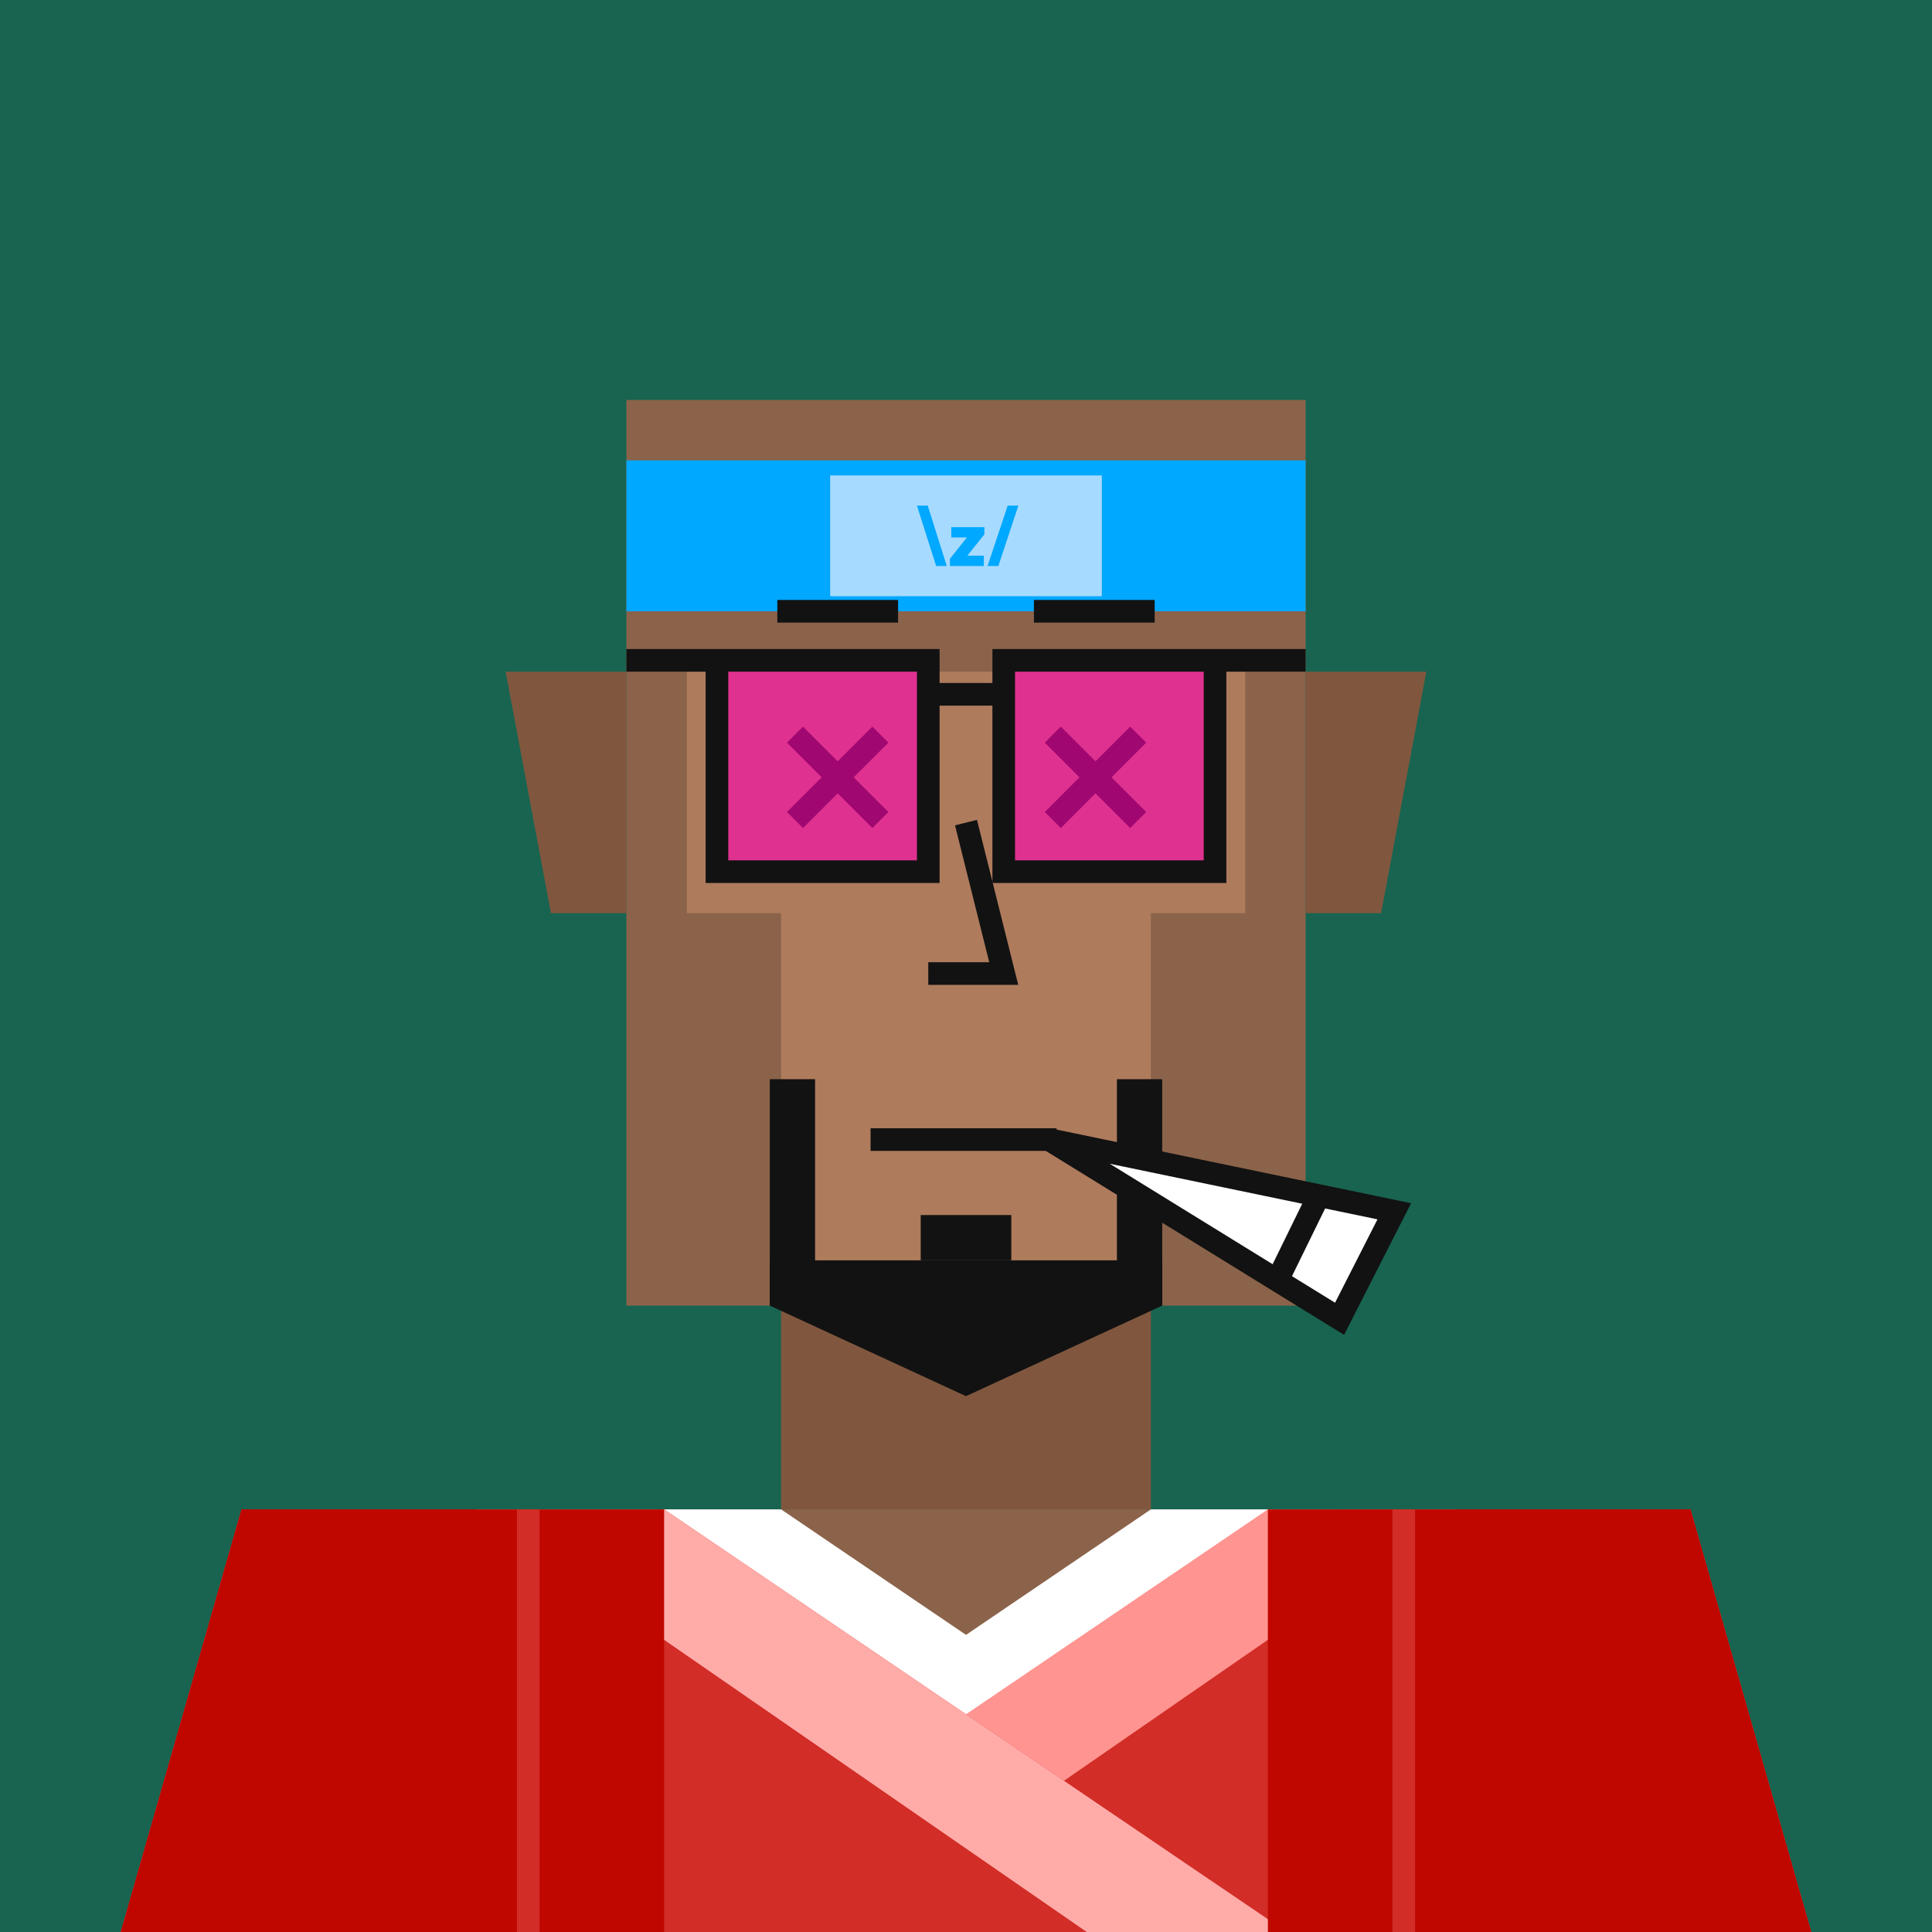 <svg xmlns="http://www.w3.org/2000/svg" width="512" height="512" fill="none"><rect width="512" height="512" fill="#186450 "/><g skin='12'><path fill="#80573E" d="M134 178h32v64h-20l-12-64ZM378 178h-32v64h20l12-64ZM207 346h98v54h-98z"/><path fill="#8B634A" d="M64 400h384l32 112H32l32-112Z"/><path fill="#AE7B5C" d="M136 456h240v56H136z"/><path fill="#8B634A" d="M166 106h180v240H166z"/><path fill="#AE7B5C" d="M207 242h98v104h-98zM182 178h148v64H182z"/></g><g hair='67'><path fill="#00A8FF" d="M166 122h180v40H166z"/><path fill="#A7DAFF" d="M220 126h72v32h-72z"/><path fill="#00A8FF" d="m243 134 5.086 16h2.819l-5.044-16H243Zm24.052 0-5.34 16h2.861l5.298-16h-2.819Zm-14.95 8.434h4.133l-4.493 5.659V150h8.985v-2.734h-4.382l4.531-5.658v-1.907h-8.774v2.733Z"/></g><g dress='72'><path fill="#fff" d="M157 400h50l165 112h-53L157 400Z"/><path fill="#D22D27" d="M448 400H336L171 512h309l-32-112Z"/><path fill="#fff" d="M355 400h-50L140 512h53l162-112Z"/><path fill="#FF9490" d="M386 400h-50L171 512h53l162-112Z"/><path fill="#D22D27" d="M64 400h112l165 112H32l32-112Z"/><path fill="#FFACA9" d="M126 400h50l165 112h-53L126 400Z"/><path fill="#BF0700" d="M64 400h112v112H32l32-112Z"/><path stroke="#D22D27" stroke-width="6" d="M140 400v112"/><path fill="#BF0700" d="M448 400H336v112h144l-32-112Z"/><path stroke="#D22D27" stroke-width="6" d="M372 400v112"/></g><g beard='8'><rect x="204" y="286" width="12" height="60" fill="#121212"/><rect x="296" y="286" width="12" height="60" fill="#121212"/><rect x="244" y="322" width="24" height="12" fill="#121212"/><path d="M204 334H308V346L256 370L204 346V334Z" fill="#121212"/></g><g face='13'><path d="M355 349.5L369.5 321L349.5 316.847L278 302L338.5 339.321L355 349.5Z" fill="white"/><path d="M349.5 316.847L369.5 321L355 349.5L338.5 339.321M349.5 316.847L278 302L338.5 339.321M349.5 316.847L338.5 339.321" stroke="#121212" stroke-width="6"/><path d="M230.711 302H280" stroke="#121212" stroke-width="6"/><path d="M206 162H238" stroke="#121212" stroke-width="6"/><path d="M210.687 217.313L233.314 194.686" stroke="#121212" stroke-width="6"/><path d="M279 217.313L301.627 194.686" stroke="#121212" stroke-width="6"/><path d="M210.687 194.687L233.314 217.314" stroke="#121212" stroke-width="6"/><path d="M279 194.687L301.627 217.314" stroke="#121212" stroke-width="6"/><path d="M274 162H306" stroke="#121212" stroke-width="6"/><path d="M256 218L266 258H246" stroke="#121212" stroke-width="6"/></g><g glass='0'><path fill="#FF00B1" fill-opacity=".6" d="M190 175h56v56h-56v-56Z"/><path stroke="#121212" stroke-width="6" d="M190 175h56v56h-56v-56Zm0 0h-24M247 184h19"/><path fill="#FF00B1" fill-opacity=".6" d="M266 175h56v56h-56v-56Z"/><path stroke="#121212" stroke-width="6" d="M322 175h-56v56h56v-56Zm0 0h24"/></g></svg>